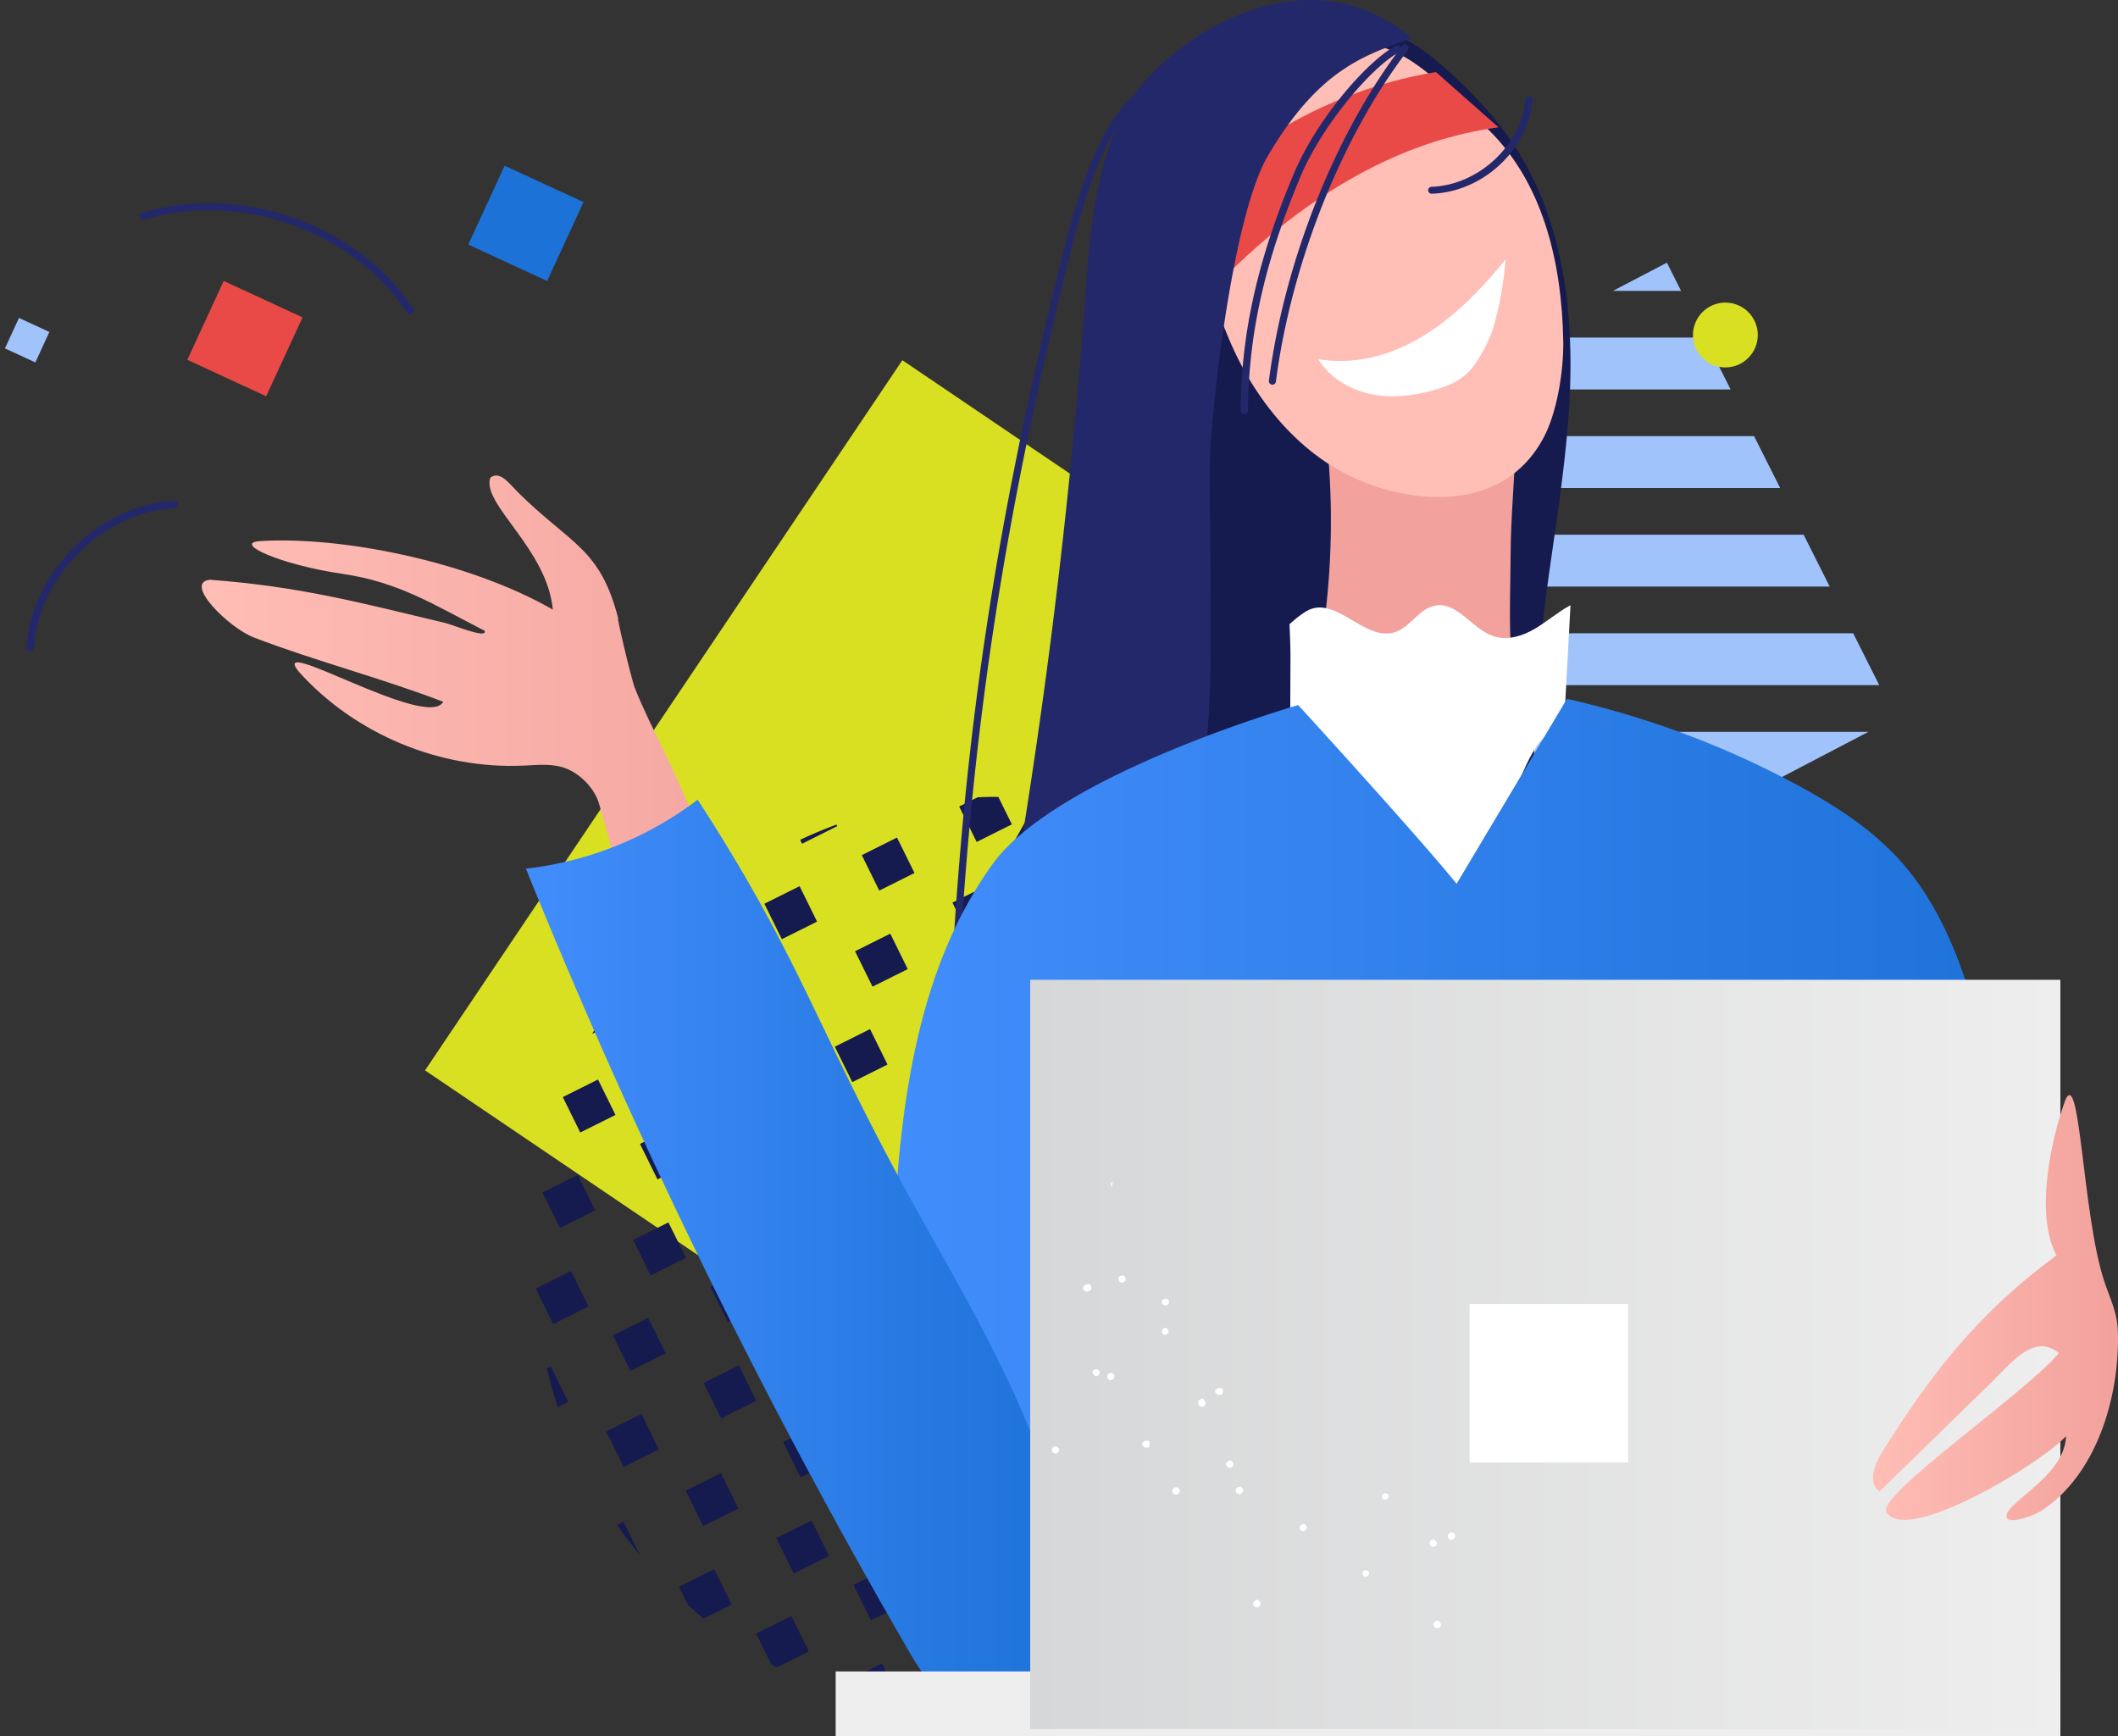 <svg xmlns="http://www.w3.org/2000/svg" width="294" height="241" viewBox="0 0 294 241">
    <rect x="0" y="0" width="294" height="241" fill="#333333" stroke="none"/>
    <defs>
        <linearGradient id="a" x1="0%" y1="50%" y2="50%">
            <stop offset="0%" stop-color="#428DFC"/>
            <stop offset="100%" stop-color="#1D72D8"/>
        </linearGradient>
        <linearGradient id="b" x1="-.001%" x2="99.999%" y1="50%" y2="50%">
            <stop offset="0%" stop-color="#FFBEB6"/>
            <stop offset="100%" stop-color="#F2A19C"/>
        </linearGradient>
        <linearGradient id="c" x1="0%" y1="50%" y2="50%">
            <stop offset="0%" stop-color="#428DFC"/>
            <stop offset="100%" stop-color="#1D72D8"/>
        </linearGradient>
        <linearGradient id="d" x1="0%" y1="50%" y2="50%">
            <stop offset="0%" stop-color="#D6D7D8"/>
            <stop offset="100%" stop-color="#EEE"/>
        </linearGradient>
        <linearGradient id="e" x1="-.002%" x2="99.999%" y1="49.999%" y2="49.999%">
            <stop offset="0%" stop-color="#FFBEB6"/>
            <stop offset="100%" stop-color="#F2A19C"/>
        </linearGradient>
    </defs>
    <g fill="none" fill-rule="nonzero">
        <path fill="#D9E021" d="M216 111.428L149.743 210 59 148.572 125.257 50z"/>
        <path fill="#A1C3FC" d="M2.635 44.13l4.219 1.948-1.948 4.225-4.219-1.947z"/>
        <g fill="#151A4F">
            <path d="M78.122 152.278l.02.042.027-.065-.047.023zM102.645 121.31c-.259.173-.517.348-.773.524l.828-.412-.055-.112zM116.222 114.673l-.106-.217c-1.72.63-3.4 1.342-5.048 2.112l.268.545 4.886-2.44zM85.082 138.805a64.681 64.681 0 0 0-2.865 4.687l4.153-2.072-1.288-2.615zM95.009 137.111l-2.425-4.92 4.888-2.439 2.424 4.92zM108.528 130.362l-2.424-4.919 4.888-2.439 2.424 4.919zM122.05 123.615l-2.423-4.92 4.887-2.44 2.425 4.92zM135.57 116.864l4.887-2.44-1.872-3.799c-.226-.002-.45-.017-.677-.017-.735 0-1.465.03-2.194.056l-2.568 1.281 2.423 4.92zM85.434 154.756l-2.424-4.918-4.84 2.416-.027.065 2.403 4.877 4.888-2.44zM94.07 150.45l-2.424-4.92 4.887-2.44 2.424 4.92zM107.592 143.701l-2.423-4.919 4.887-2.44 2.425 4.92zM121.115 136.952l-2.424-4.919 4.888-2.44 2.424 4.92zM134.634 130.204l-2.424-4.919 4.888-2.44 2.424 4.92zM80.2 163.086l2.423 4.92-4.888 2.439-2.423-4.92zM91.263 163.7l-2.424-4.92 4.888-2.439 2.424 4.919zM104.783 156.95l-2.424-4.92 4.888-2.44 2.424 4.92zM118.307 150.202l-2.424-4.919 4.888-2.44 2.424 4.92zM131.827 143.453l-2.425-4.92 4.889-2.44 2.423 4.92zM145.35 136.704l-2.425-4.92 4.888-2.438 2.424 4.918zM79.26 176.423l2.424 4.92-4.888 2.44-2.423-4.92zM95.21 174.593l-4.888 2.44-2.424-4.92 4.888-2.439zM103.848 170.288l-2.423-4.918 4.887-2.44 2.424 4.92zM117.367 163.54l-2.424-4.919 4.888-2.44 2.424 4.92zM130.889 156.79l-2.424-4.92 4.887-2.439 2.425 4.92zM144.41 150.042l-2.425-4.92 4.889-2.439 2.423 4.919zM76.455 189.675l-.55.275c.436 1.82.951 3.605 1.538 5.36l1.435-.718-2.423-4.917zM89.974 182.924l2.425 4.919-4.889 2.439-2.423-4.919zM103.495 176.176l2.425 4.918-4.888 2.44-2.424-4.92zM117.017 169.428l2.425 4.919-4.888 2.44-2.424-4.92zM132.967 167.598l-4.888 2.439-2.424-4.919 4.888-2.44zM139.174 158.375l4.887-2.44 2.425 4.92-4.889 2.44zM155.124 156.543l-2.424-4.919 4.888-2.439 2.423 4.92zM89.034 196.26l2.424 4.92-4.887 2.439-2.424-4.919zM102.558 189.513l2.424 4.92-4.888 2.439-2.424-4.919zM118.508 187.683l-4.888 2.44-2.424-4.92 4.887-2.439zM124.713 178.463l4.888-2.44 2.424 4.92-4.888 2.439zM145.552 174.183l-4.888 2.44-2.424-4.92 4.887-2.438zM154.188 169.882l-2.423-4.92 4.887-2.438 2.424 4.918zM85.664 211.659a63.782 63.782 0 0 0 3.169 4.188l-2.282-4.631-.887.443zM100.07 204.467l2.423 4.919-4.887 2.44-2.424-4.92zM113.59 197.717l2.423 4.919-4.888 2.44-2.423-4.92zM127.113 190.97l2.423 4.92-4.887 2.44-2.424-4.92zM143.063 189.137l-4.888 2.44-2.424-4.92 4.888-2.44zM156.585 182.391l-4.889 2.44-2.423-4.92 4.887-2.44zM165.218 178.086l-2.424-4.92 4.887-2.44 2.425 4.92zM99.135 217.807l-4.888 2.439 1.246 2.527a65.03 65.03 0 0 0 2.194 1.884l3.87-1.932-2.422-4.918zM112.652 211.055l2.423 4.918-4.887 2.44-2.425-4.92zM126.174 204.308l2.424 4.919-4.887 2.439-2.424-4.919zM134.809 200.005l4.887-2.44 2.424 4.92-4.887 2.44zM148.331 193.255l4.889-2.44 2.423 4.92-4.887 2.439zM164.284 191.425l-2.424-4.92 4.888-2.44 2.424 4.92zM109.847 224.307l-4.887 2.44 2.116 4.292c.247.137.493.275.743.409l4.453-2.223-2.425-4.918zM123.366 217.557l2.425 4.919-4.888 2.439-2.424-4.919zM136.885 210.806l2.425 4.919-4.888 2.44-2.424-4.92zM150.41 204.06l2.425 4.919-4.889 2.44-2.423-4.92zM163.929 197.311l2.423 4.919-4.887 2.44-2.424-4.92zM177.45 190.562l2.424 4.92-4.888 2.439-2.424-4.92zM122.431 230.896l-4.887 2.44 1.383 2.807c1.11.348 2.238.66 3.374.946l2.553-1.274-2.423-4.919zM135.95 224.145l2.424 4.92-4.888 2.44-2.424-4.92zM149.471 217.397l2.424 4.92-4.887 2.439-2.424-4.92zM162.99 210.647l2.424 4.92-4.888 2.439-2.424-4.919zM176.514 203.902l2.424 4.919-4.888 2.439-2.424-4.919zM130.706 238.614a63.71 63.71 0 0 0 3.176.278l-.737-1.496-2.44 1.218zM146.663 230.647l2.423 4.92-4.887 2.438-2.424-4.918zM160.184 223.898l2.424 4.92-4.887 2.44-2.425-4.92zM173.706 217.15l2.424 4.919-4.888 2.44-2.424-4.92zM187.23 210.404l-4.887 2.44 2.424 4.919 1-.5a64.875 64.875 0 0 0 3.019-3.703l-1.555-3.156z"/>
        </g>
        <g fill="#A1C3FC">
            <path d="M231.382 36.46l-7.486 3.912h9.452zM197.711 54.054h42.515l-3.62-7.201h-25.113zM171.527 67.736h75.576l-3.62-7.2h-58.175zM175.07 81.418h78.911l-3.62-7.2H171.45zM181.948 95.1h78.91l-3.62-7.2h-78.91zM188.825 108.783h56.747l13.78-7.201h-74.147zM195.703 122.464h23.684l13.782-7.2h-41.086zM200.63 132.266l6.355-3.32h-8.025z"/>
        </g>
        <path fill="#151A4F" d="M183.082 4.953c2.537-.594 5.14-1.192 7.723-.856 3.862.501 7.156 3.01 10.07 5.623 3.576 3.208 6.911 6.74 9.524 10.788 6.208 9.627 7.937 21.583 7.55 33.07-.388 11.488-2.72 22.81-3.96 34.236a180.746 180.746 0 0 0-.329 35.67A225.052 225.052 0 0 0 135 126c17.041-25.05 27.074-56.38 21.071-86.177-1.78-8.84-4.537-19.268 1.487-25.92 3.3-3.644 8.364-4.932 13.122-6.046l12.402-2.904z"/>
        <path fill="#F2A19C" d="M184.355 51.422c-.243.033-.492.07-.704.22-.66.467-.578 1.656-.421 2.577C186.048 70.735 184.91 88.254 180 104c9.2-7.134 21.39-.028 32-2.86-3.041-7.285-2.346-15.962-2.31-24.164.04-9.655 1.99-22.637.008-31.976-7.469 1.034-17.875 5.39-25.343 6.422z"/>
        <path fill="#FFBEB6" d="M166.183 23.805c-.816 8.317 1.172 15.532 4.417 23.26 3.77 8.982 10.644 17.192 20.02 20.344 9.375 3.152 19.057 1.96 23.645-6.65 1.892-3.553 2.8-9.375 2.731-13.38-.188-10.993-2.84-22.482-11.034-29.992-4.861-4.456-9.923-10.763-16.554-11.32-6.633-.556-15.973 2.345-19.77 7.702-3.11 4.385-2.932 4.72-3.455 10.036z"/>
        <path fill="#FFF" d="M204.013 51.46c-1.283 1.415-3.142 2.178-4.99 2.7-2.864.807-5.917 1.14-8.827.516-2.91-.624-5.662-2.285-7.196-4.806 1.757.271 3.552.303 5.319.095C196.829 48.957 203.647 42.614 209 36c-.306 3.448-.71 5.685-1.573 9.022-.501 1.937-2.065 4.948-3.414 6.438z"/>
        <path fill="#E94A47" d="M157.35 37.7c9.127-14.532 24.835-24.9 41.972-27.7L208 17.667c-19.34 2.612-35.382 16.18-47.365 31.333-2.403-3.333-4.894-7.64-2.921-11.238-.843 5.707 1.726-5.446-.365-.061z"/>
        <path fill="#23286B" d="M161.91 134c7.326-30.762 6.173-36.734 6.003-68.362-.038-7.036 3.02-35.364 8.055-43.952C183.028 9.642 189.382 7.644 196 5.319c-15.606-13.135-34.924 1.199-39.495 9.302-4.57 8.103-5.21 17.767-5.894 27.054a877.925 877.925 0 0 1-11.611 91.6c7.641-.23 15.296.013 22.91.725z"/>
        <path fill="#23286B" d="M172.726 57.484h-.003a.507.507 0 0 1-.506-.505c.072-10.758 2.341-20.883 7.358-32.829 3.165-7.532 10.103-15.615 14.193-17.81a.514.514 0 0 1 .689.2.499.499 0 0 1-.205.682c-3.86 2.07-10.702 10.085-13.738 17.313-4.965 11.82-7.21 21.829-7.28 32.45a.504.504 0 0 1-.508.499z"/>
        <path fill="#23286B" d="M176.624 53.4a.501.501 0 0 1-.486-.573c2.152-16.571 9.244-34.377 18.51-46.471a.48.48 0 0 1 .687-.082c.211.173.248.49.08.71-9.164 11.958-16.178 29.576-18.306 45.976a.495.495 0 0 1-.485.44zM132.825 131.866h-.03a.502.502 0 0 1-.463-.534c1.94-31.763 6.185-59.293 14.189-92.055l.19-.78c1.917-7.866 4.814-19.753 10.393-25.036a.49.49 0 0 1 .699.025.51.51 0 0 1-.025.71c-5.364 5.08-8.219 16.792-10.106 24.542l-.19.78c-7.99 32.7-12.227 60.177-14.163 91.875a.499.499 0 0 1-.494.473z"/>
        <path fill="#FFF" d="M218 84.01c-.302 5.62-.606 11.237-.91 16.857-.012.24-.05.52-.265.635-.134.073-.299.055-.453.034-5.999-.78-9.48 26.542-15.53 26.464-6.408-.082-15.388-27.524-21.755-26.82l.046-10.175c.005-1.206-.133-4.365-.133-4.365s1.598-1.497 2.727-2.004c3.875-1.74 7.795 4.387 11.862 3.128 2.177-.673 3.36-3.281 5.602-3.703 3.15-.595 5.195 3.36 8.259 4.289 1.888.571 3.951-.1 5.641-1.098 1.69-.999 3.17-2.321 4.909-3.241z"/>
        <path fill="url(#a)" d="M202.191 122.674L217.511 97a125.566 125.566 0 0 1 31.787 11.866c5.24 2.815 10.35 6.06 14.351 10.472 5.86 6.46 8.943 14.964 11.143 23.417 6.43 24.705 5.11 64.487-1.375 89.176-8.083-1.333-15.186-2.748-23.316-1.734-9.142 1.143-20.173 3.268-29.362 2.602-32.8-2.38-52.854-3.297-84.632 5.201-1.372-18.258-12.978-48.511-12.055-66.798.906-17.923 3.25-36.705 13.72-51.25 8.99-12.485 42.431-22.088 42.431-22.088s16.503 18.031 21.988 24.81z"/>
        <path fill="url(#b)" d="M85.84 85.944c-2.514-9.933-6.6-10.328-13.963-17.634-1.189-1.18-2.476-3.034-3.808-2.015-1.3 3.636 7.87 9.824 8.67 18.32-11.997-6.884-29.856-10.218-40.659-9.503-3.808.252 2.793 3.274 11.425 4.535 7.88 1.15 12.694 4.283 19.766 7.905.417 1.199-4.305-.807-5.548-1.102-11.782-2.806-20.057-5.038-32.604-5.98-3.701.437 2.68 6.684 6.073 7.994 8.435 3.255 17.897 5.693 26.332 8.948-2.213 4.025-24.428-9.577-20.056-4.188 7.773 8.67 19.6 13.603 31.28 13.043 1.926-.091 3.924-.314 5.727.36 2.12.791 4.099 2.847 4.702 5.012 8.66 31.129 18.168 60.585 25.516 80.361 2.159-2.98 9.875-30.646 13.307-32.016-6.635-17.83-18.834-27.157-25.24-45.07-2.793-7.81-6.323-13.588-8.632-19.397-.498-1.243-2.753-10.827-2.287-9.573z"/>
        <path fill="url(#c)" d="M96.845 111c14.484 22.324 16.332 31.514 30.012 56.243 7.086 12.808 17.504 30.019 20.02 44.444.65 3.73-1.344 24.425-4.337 26.735-2.369 1.828-8.749-1.108-11.19-2.836-2.443-1.728-4.03-4.39-5.53-6.98A858.866 858.866 0 0 1 73 120.576 48.534 48.534 0 0 0 96.845 111z"/>
        <circle cx="239.5" cy="46.5" r="4.5" fill="#D9E021"/>
        <path fill="#E94A47" d="M36.947 55L26 49.946 31.053 39 42 44.053z"/>
        <path fill="#1D72D8" d="M75.947 39L65 33.946 70.053 23 81 28.053z"/>
        <path fill="#23286B" d="M56.907 43.612a.517.517 0 0 1-.434-.23C48.98 32.01 33.309 26.476 20.023 30.506a.515.515 0 0 1-.643-.326.496.496 0 0 1 .337-.625c13.714-4.163 29.89 1.554 37.624 13.292a.49.49 0 0 1-.156.688.547.547 0 0 1-.279.078zM4.196 90.395l-.034-.001a.52.52 0 0 1-.485-.55c.664-10.437 10.048-19.75 20.494-20.337a.51.51 0 0 1 .548.49.52.52 0 0 1-.49.547c-9.946.56-18.883 9.428-19.516 19.364a.517.517 0 0 1-.517.487z"/>
        <path fill="#EEE" d="M116 232h170v9H116z"/>
        <path fill="#23286B" d="M198.73 26.888a.484.484 0 0 1-.488-.462.487.487 0 0 1 .472-.497c6.485-.22 12.45-5.752 13.022-12.082.024-.263.273-.449.531-.435.27.023.469.257.444.52-.626 6.906-6.889 12.717-13.962 12.956h-.019z"/>
        <path fill="url(#d)" d="M143 136h143v104H143z"/>
        <path fill="#FFF" d="M204 181h22v22h-22z"/>
        <path fill="url(#e)" d="M261.858 209.864c2.563 4.64 21.377-6.627 24.92-10.517-.106 5.196-7.542 8.822-8.209 10.805-.585 1.74 3.483.423 4.979-.576 7.351-4.91 10.633-15.355 10.444-24.477-.062-3.042-1.045-4.601-1.967-7.464-2.95-9.16-3.278-29.516-5.324-24.986-2.195 6.015-4.172 16.226-1.234 21.594-10.64 7.827-17.261 16.152-24.327 27.51-1.029 1.655-1.842 4.234-.22 5.261l15.178-14.822c3.19-3.116 6.254-7.192 9.696-4.379-4.559 5.488-25.247 19.675-23.936 22.05z"/>
        <path fill="#FFF" d="M155.282 177.624c.076.28.305.458.586.383.282-.075.462-.302.386-.582-.076-.28-.305-.457-.586-.383-.282.076-.462.303-.386.582zm18.778 44.71c-.18.227-.104.506.126.685.229.179.51.103.69-.124.18-.228.105-.508-.125-.686-.203-.305-.51-.104-.69.124zm6.43-10.584c-.18.228-.105.507.125.686.229.178.51.103.69-.125.18-.227.105-.507-.125-.685-.102-.153-.51-.104-.69.124zm-21.832-11.005c.23.179.485.23.767.155a.818.818 0 0 0 .155-.76c-.23-.18-.484-.23-.64-.13-.433.177-.486.431-.282.735zm10.152-7.323c.23.178.484.23.766.154a.818.818 0 0 0 .156-.76c-.23-.179-.485-.23-.64-.13-.434.177-.512.557-.282.736zm30.176 31.96c-.051.254.152.559.407.61.256.051.564-.15.615-.403.052-.254-.152-.56-.407-.61-.256-.053-.562.149-.615.403zm1.984-12.272c-.052.254.152.559.407.61.256.051.563-.15.615-.403.052-.254-.152-.56-.407-.61-.255-.053-.564.15-.615.403zm-49.184-22.331c.102.152.46.356.64.13.153-.102.36-.457.13-.635-.102-.152-.46-.357-.64-.13-.282.076-.334.33-.13.635zm9.558-5.727c.102.152.46.356.64.13.153-.102.333-.33.13-.635-.102-.153-.332-.33-.64-.13-.18.23-.232.482-.13.635zm27.793 33.194c-.052.254.024.533.28.584.256.052.41-.049.589-.277.051-.254-.025-.533-.28-.584-.256-.051-.537.024-.589.277zm2.72-10.67c-.051.253.025.532.28.583.257.051.41-.049.59-.277.05-.254-.025-.533-.281-.584-.255-.05-.536.024-.589.277zm-21.544-4.611c-.18.228-.104.507.125.686.23.178.511.103.691-.125.18-.227.104-.507-.125-.685-.229-.18-.511-.104-.691.124zm-24.213-1.981c-.18.227-.104.507.125.685.23.18.511.104.691-.124.18-.228.104-.507-.125-.686-.23-.178-.511-.102-.691.125zm7.681-10.199c-.18.228-.104.508.125.686.23.179.511.103.691-.124.18-.228.104-.507-.125-.686-.23-.179-.511-.103-.691.124zm7.579-10.35c-.18.228-.104.508.125.686.23.179.51.104.69-.124.18-.228.105-.507-.124-.686a.993.993 0 0 0-.691.125zm37.1 33.885c.076.28.305.457.586.382.282-.075.462-.302.386-.581-.076-.28-.305-.458-.586-.383-.256-.053-.462.301-.386.582zM154.482 164c-.308.203-.36.456-.155.76m17.2 42.014c-.051.254.152.559.407.61.255.051.563-.15.615-.403.051-.253-.152-.56-.407-.61-.255-.052-.562.149-.615.403zm-8.797.073c-.052.254.152.56.406.61.256.052.563-.15.615-.403.052-.254-.024-.533-.406-.61-.255-.052-.562.15-.615.403zm3.57-12.215c-.052.253.151.559.406.61.256.051.537-.024.615-.403.052-.254-.152-.56-.381-.738-.28.075-.589.277-.64.53zm-15.855-16.135c-.18.228-.104.508.125.686.23.179.511.103.82-.1.18-.227.103-.506-.1-.812-.384-.077-.665-.003-.845.226zm5.042-1.227c-.052.254.05.406.152.56.255.05.409-.05.563-.152.052-.253-.05-.405-.152-.559-.255-.05-.537.024-.563.151z"/>
    </g>
</svg>
